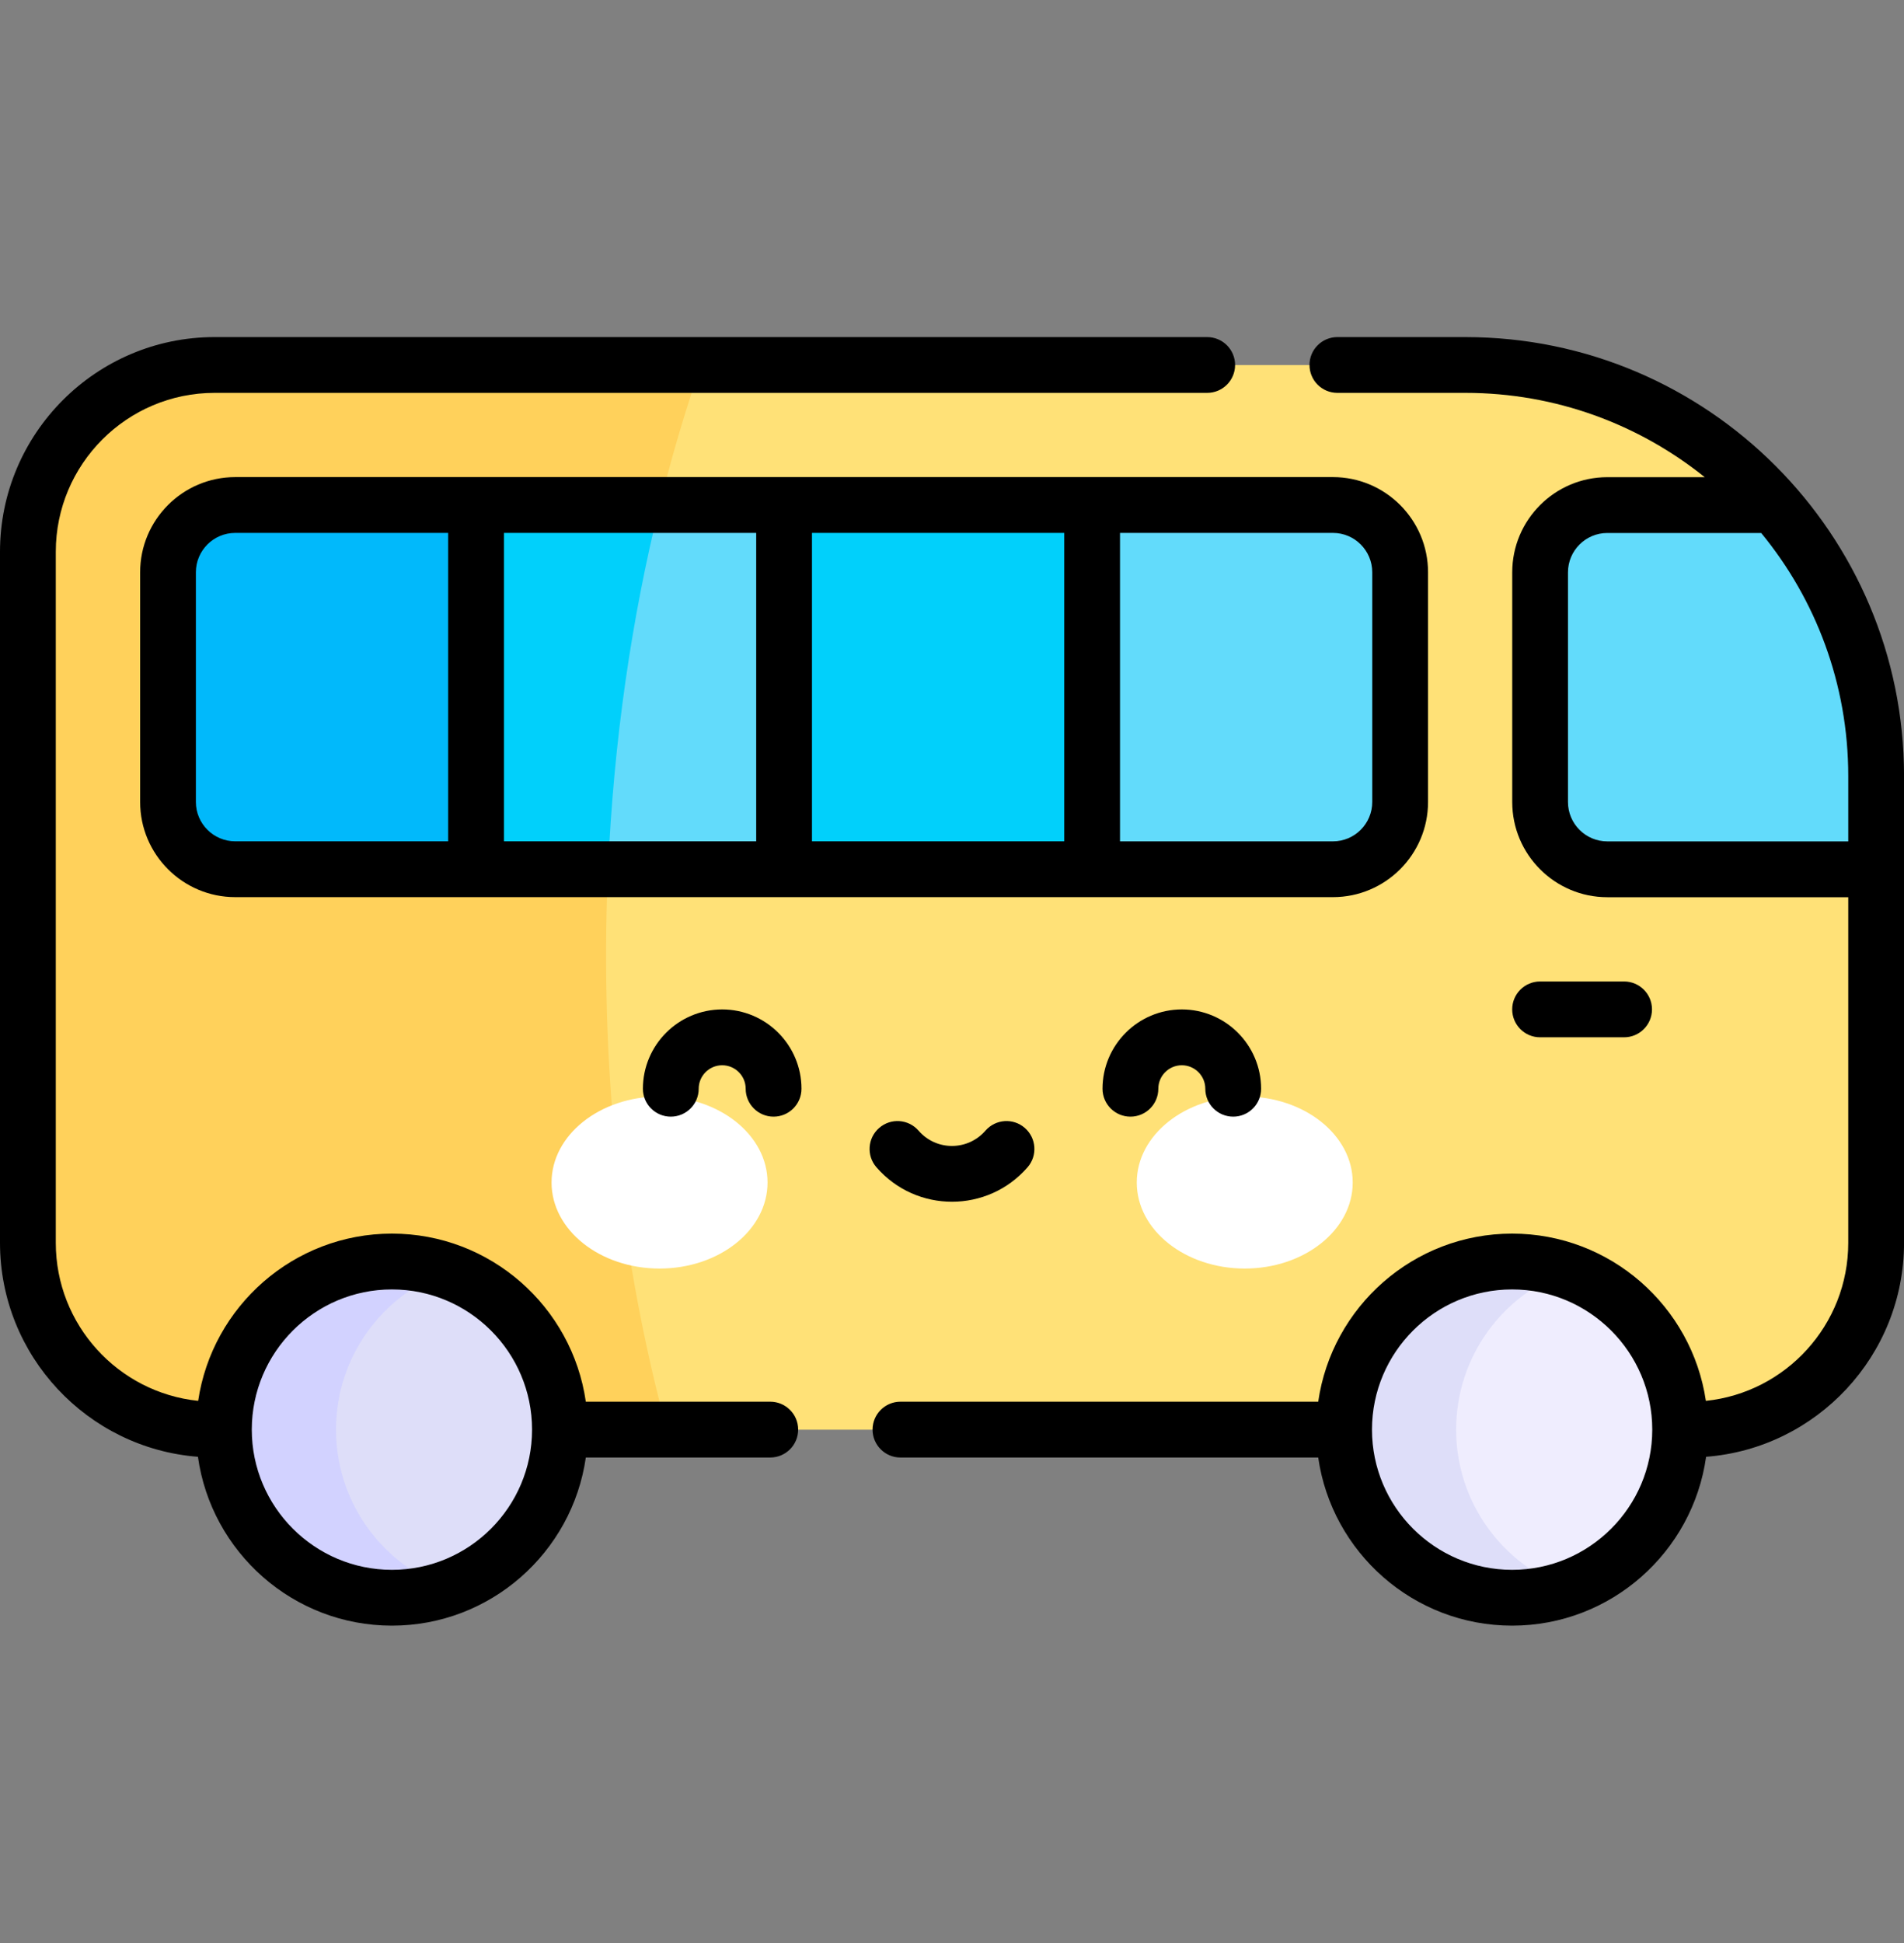 <svg xmlns="http://www.w3.org/2000/svg" width="50" height="51" viewBox="0 0 50 51" fill="none">
  <rect x="0" y="0" width="50" height="51" fill="#808080" stroke="none"/>
  <g clip-path="url(#clip0_3224_29004)">
    <path d="M49.27 32.624V22.819L46.596 13.259C44.62 11.005 41.719 9.582 38.485 9.582H18.409C12.858 17.564 11.563 27.79 17.513 37.526H44.368C47.075 37.527 49.27 35.331 49.27 32.624Z" fill="#FFE177"/>
    <path d="M18.408 9.582H5.637C2.93 9.582 0.734 11.777 0.734 14.485V32.624C0.734 35.331 2.93 37.526 5.637 37.526H17.512C15.118 28.705 15.418 18.224 18.408 9.582Z" fill="#FFD15B"/>
    <path d="M36.766 15.023V21.053C36.766 22.027 35.976 22.818 35.001 22.818H28.677C26.556 19.604 26.745 16.42 28.677 13.258H35.001C35.976 13.258 36.766 14.048 36.766 15.023Z" fill="#62DBFB"/>
    <path d="M20.592 13.258H17.326C15.312 16.239 14.764 19.454 15.971 22.818H20.592C22.451 19.845 22.328 16.644 20.592 13.258Z" fill="#62DBFB"/>
    <path d="M20.586 13.258H28.675V22.818H20.586V13.258Z" fill="#01D0FB"/>
    <path d="M12.503 13.258C14.791 16.444 14.791 19.631 12.503 22.818H6.179C5.204 22.818 4.414 22.027 4.414 21.053V15.023C4.414 14.048 5.204 13.258 6.179 13.258H12.503Z" fill="#01B9FB"/>
    <path d="M12.5 13.258V22.818H15.968C16.115 19.454 16.585 16.239 17.323 13.258H12.5Z" fill="#01D0FB"/>
    <path d="M49.27 20.366V22.818H42.21C41.236 22.818 40.445 22.027 40.445 21.053V15.023C40.445 14.048 41.236 13.258 42.21 13.258H46.595C48.261 15.155 49.27 17.643 49.27 20.366Z" fill="#62DBFB"/>
    <path d="M32.687 33.297C34.253 33.297 35.523 32.286 35.523 31.039C35.523 29.792 34.253 28.781 32.687 28.781C31.121 28.781 29.852 29.792 29.852 31.039C29.852 32.286 31.121 33.297 32.687 33.297Z" fill="white"/>
    <path d="M17.32 33.297C18.886 33.297 20.156 32.286 20.156 31.039C20.156 29.792 18.886 28.781 17.32 28.781C15.754 28.781 14.484 29.792 14.484 31.039C14.484 32.286 15.754 33.297 17.32 33.297Z" fill="white"/>
    <path d="M14.706 37.527C14.706 35.607 13.478 33.973 11.765 33.367C6.421 33.801 6.299 41.18 11.765 41.688C13.478 41.082 14.706 39.448 14.706 37.527Z" fill="#DEDEF9"/>
    <path d="M8.824 37.526C8.824 35.605 10.053 33.971 11.766 33.365C11.306 33.203 10.811 33.113 10.295 33.113C7.859 33.113 5.883 35.089 5.883 37.526C5.883 39.962 7.859 41.938 10.295 41.938C10.811 41.938 11.306 41.849 11.766 41.686C10.053 41.08 8.824 39.446 8.824 37.526Z" fill="#D2D2FF"/>
    <path d="M44.12 37.527C44.12 35.607 42.892 33.973 41.179 33.367C35.835 33.801 35.713 41.18 41.179 41.688C42.892 41.082 44.12 39.448 44.12 37.527Z" fill="#EFEDFE"/>
    <path d="M38.239 37.526C38.239 35.605 39.467 33.971 41.18 33.365C40.72 33.203 40.225 33.113 39.709 33.113C37.273 33.113 35.297 35.089 35.297 37.526C35.297 39.962 37.273 41.938 39.709 41.938C40.225 41.938 40.72 41.849 41.18 41.686C39.467 41.08 38.239 39.446 38.239 37.526Z" fill="#DEDEF9"/>
    <path d="M38.483 8.848H35.12C34.715 8.848 34.388 9.176 34.388 9.58C34.388 9.985 34.715 10.312 35.12 10.312H38.483C40.859 10.312 43.045 11.142 44.767 12.525H42.209C40.832 12.525 39.712 13.645 39.712 15.022V21.052C39.712 22.43 40.832 23.55 42.209 23.55H48.536V32.622C48.536 34.776 46.895 36.553 44.797 36.77C44.431 34.29 42.289 32.38 39.709 32.38C37.121 32.38 34.974 34.301 34.617 36.792H23.646C23.242 36.792 22.914 37.12 22.914 37.525C22.914 37.929 23.242 38.257 23.646 38.257H34.617C34.973 40.748 37.12 42.67 39.709 42.67C42.303 42.67 44.454 40.739 44.803 38.238C47.706 38.015 50.001 35.582 50.001 32.622V20.366C50.001 14.029 44.848 8.848 38.483 8.848ZM39.709 41.205C37.679 41.205 36.029 39.554 36.029 37.525C36.029 35.496 37.679 33.845 39.709 33.845C41.738 33.845 43.389 35.496 43.389 37.525C43.389 39.554 41.738 41.205 39.709 41.205ZM42.209 22.085C41.64 22.085 41.176 21.622 41.176 21.052V15.022C41.176 14.453 41.64 13.99 42.209 13.99H46.25C47.678 15.726 48.536 17.948 48.536 20.366V22.085H42.209Z" fill="black"/>
    <path d="M20.227 36.792H15.384C15.027 34.301 12.88 32.38 10.292 32.38C7.712 32.38 5.57 34.29 5.204 36.77C3.106 36.553 1.465 34.776 1.465 32.622V14.483C1.465 12.184 3.335 10.312 5.635 10.312H31.701C32.106 10.312 32.434 9.985 32.434 9.58C32.434 9.176 32.106 8.848 31.701 8.848H5.635C2.528 8.848 0 11.376 0 14.483V32.622C0 35.582 2.295 38.014 5.198 38.238C5.547 40.739 7.698 42.67 10.292 42.67C12.881 42.67 15.028 40.748 15.384 38.257H20.227C20.632 38.257 20.96 37.929 20.96 37.524C20.96 37.12 20.632 36.792 20.227 36.792ZM10.292 41.205C8.263 41.205 6.612 39.554 6.612 37.525C6.612 35.496 8.263 33.845 10.292 33.845C12.322 33.845 13.972 35.496 13.972 37.525C13.972 39.554 12.322 41.205 10.292 41.205Z" fill="black"/>
    <path d="M37.501 21.051V15.021C37.501 13.644 36.381 12.523 35.004 12.523H6.177C4.8 12.523 3.68 13.644 3.68 15.021V21.051C3.68 22.428 4.8 23.548 6.177 23.548H35.004C36.381 23.548 37.501 22.428 37.501 21.051ZM36.036 15.021V21.051C36.036 21.62 35.573 22.084 35.004 22.084H29.412V13.988H35.004C35.573 13.988 36.036 14.451 36.036 15.021ZM21.323 13.988H27.947V22.083H21.323V13.988ZM19.858 22.083H13.234V13.988H19.858V22.083ZM5.144 21.051V15.021C5.144 14.451 5.608 13.988 6.177 13.988H11.769V22.083H6.177C5.608 22.083 5.144 21.62 5.144 21.051Z" fill="black"/>
    <path d="M42.65 27.227C43.054 27.227 43.382 26.899 43.382 26.494C43.382 26.09 43.054 25.762 42.65 25.762H40.443C40.039 25.762 39.711 26.09 39.711 26.494C39.711 26.899 40.039 27.227 40.443 27.227H42.65Z" fill="black"/>
    <path d="M18.965 26.496C17.817 26.496 16.883 27.43 16.883 28.578C16.883 28.982 17.211 29.31 17.615 29.31C18.02 29.31 18.348 28.982 18.348 28.578C18.348 28.238 18.625 27.961 18.965 27.961C19.305 27.961 19.582 28.238 19.582 28.578C19.582 28.982 19.91 29.31 20.314 29.31C20.719 29.31 21.047 28.982 21.047 28.578C21.047 27.43 20.113 26.496 18.965 26.496Z" fill="black"/>
    <path d="M28.953 28.578C28.953 28.982 29.281 29.31 29.686 29.31C30.09 29.31 30.418 28.982 30.418 28.578C30.418 28.238 30.695 27.961 31.035 27.961C31.375 27.961 31.652 28.238 31.652 28.578C31.652 28.982 31.98 29.31 32.385 29.31C32.789 29.31 33.117 28.982 33.117 28.578C33.117 27.43 32.183 26.496 31.035 26.496C29.887 26.496 28.953 27.43 28.953 28.578Z" fill="black"/>
    <path d="M26.984 30.639C27.25 30.334 27.217 29.871 26.912 29.606C26.607 29.34 26.145 29.372 25.879 29.677C25.416 30.209 24.59 30.217 24.121 29.677C23.855 29.372 23.393 29.34 23.088 29.606C22.782 29.871 22.75 30.334 23.016 30.639C24.068 31.848 25.938 31.842 26.984 30.639Z" fill="black"/>
  </g>
  <defs>
    <clipPath id="clip0_3224_29004">
      <rect width="50" height="50" fill="white" transform="translate(0 0.758)"/>
    </clipPath>
  </defs>
</svg>